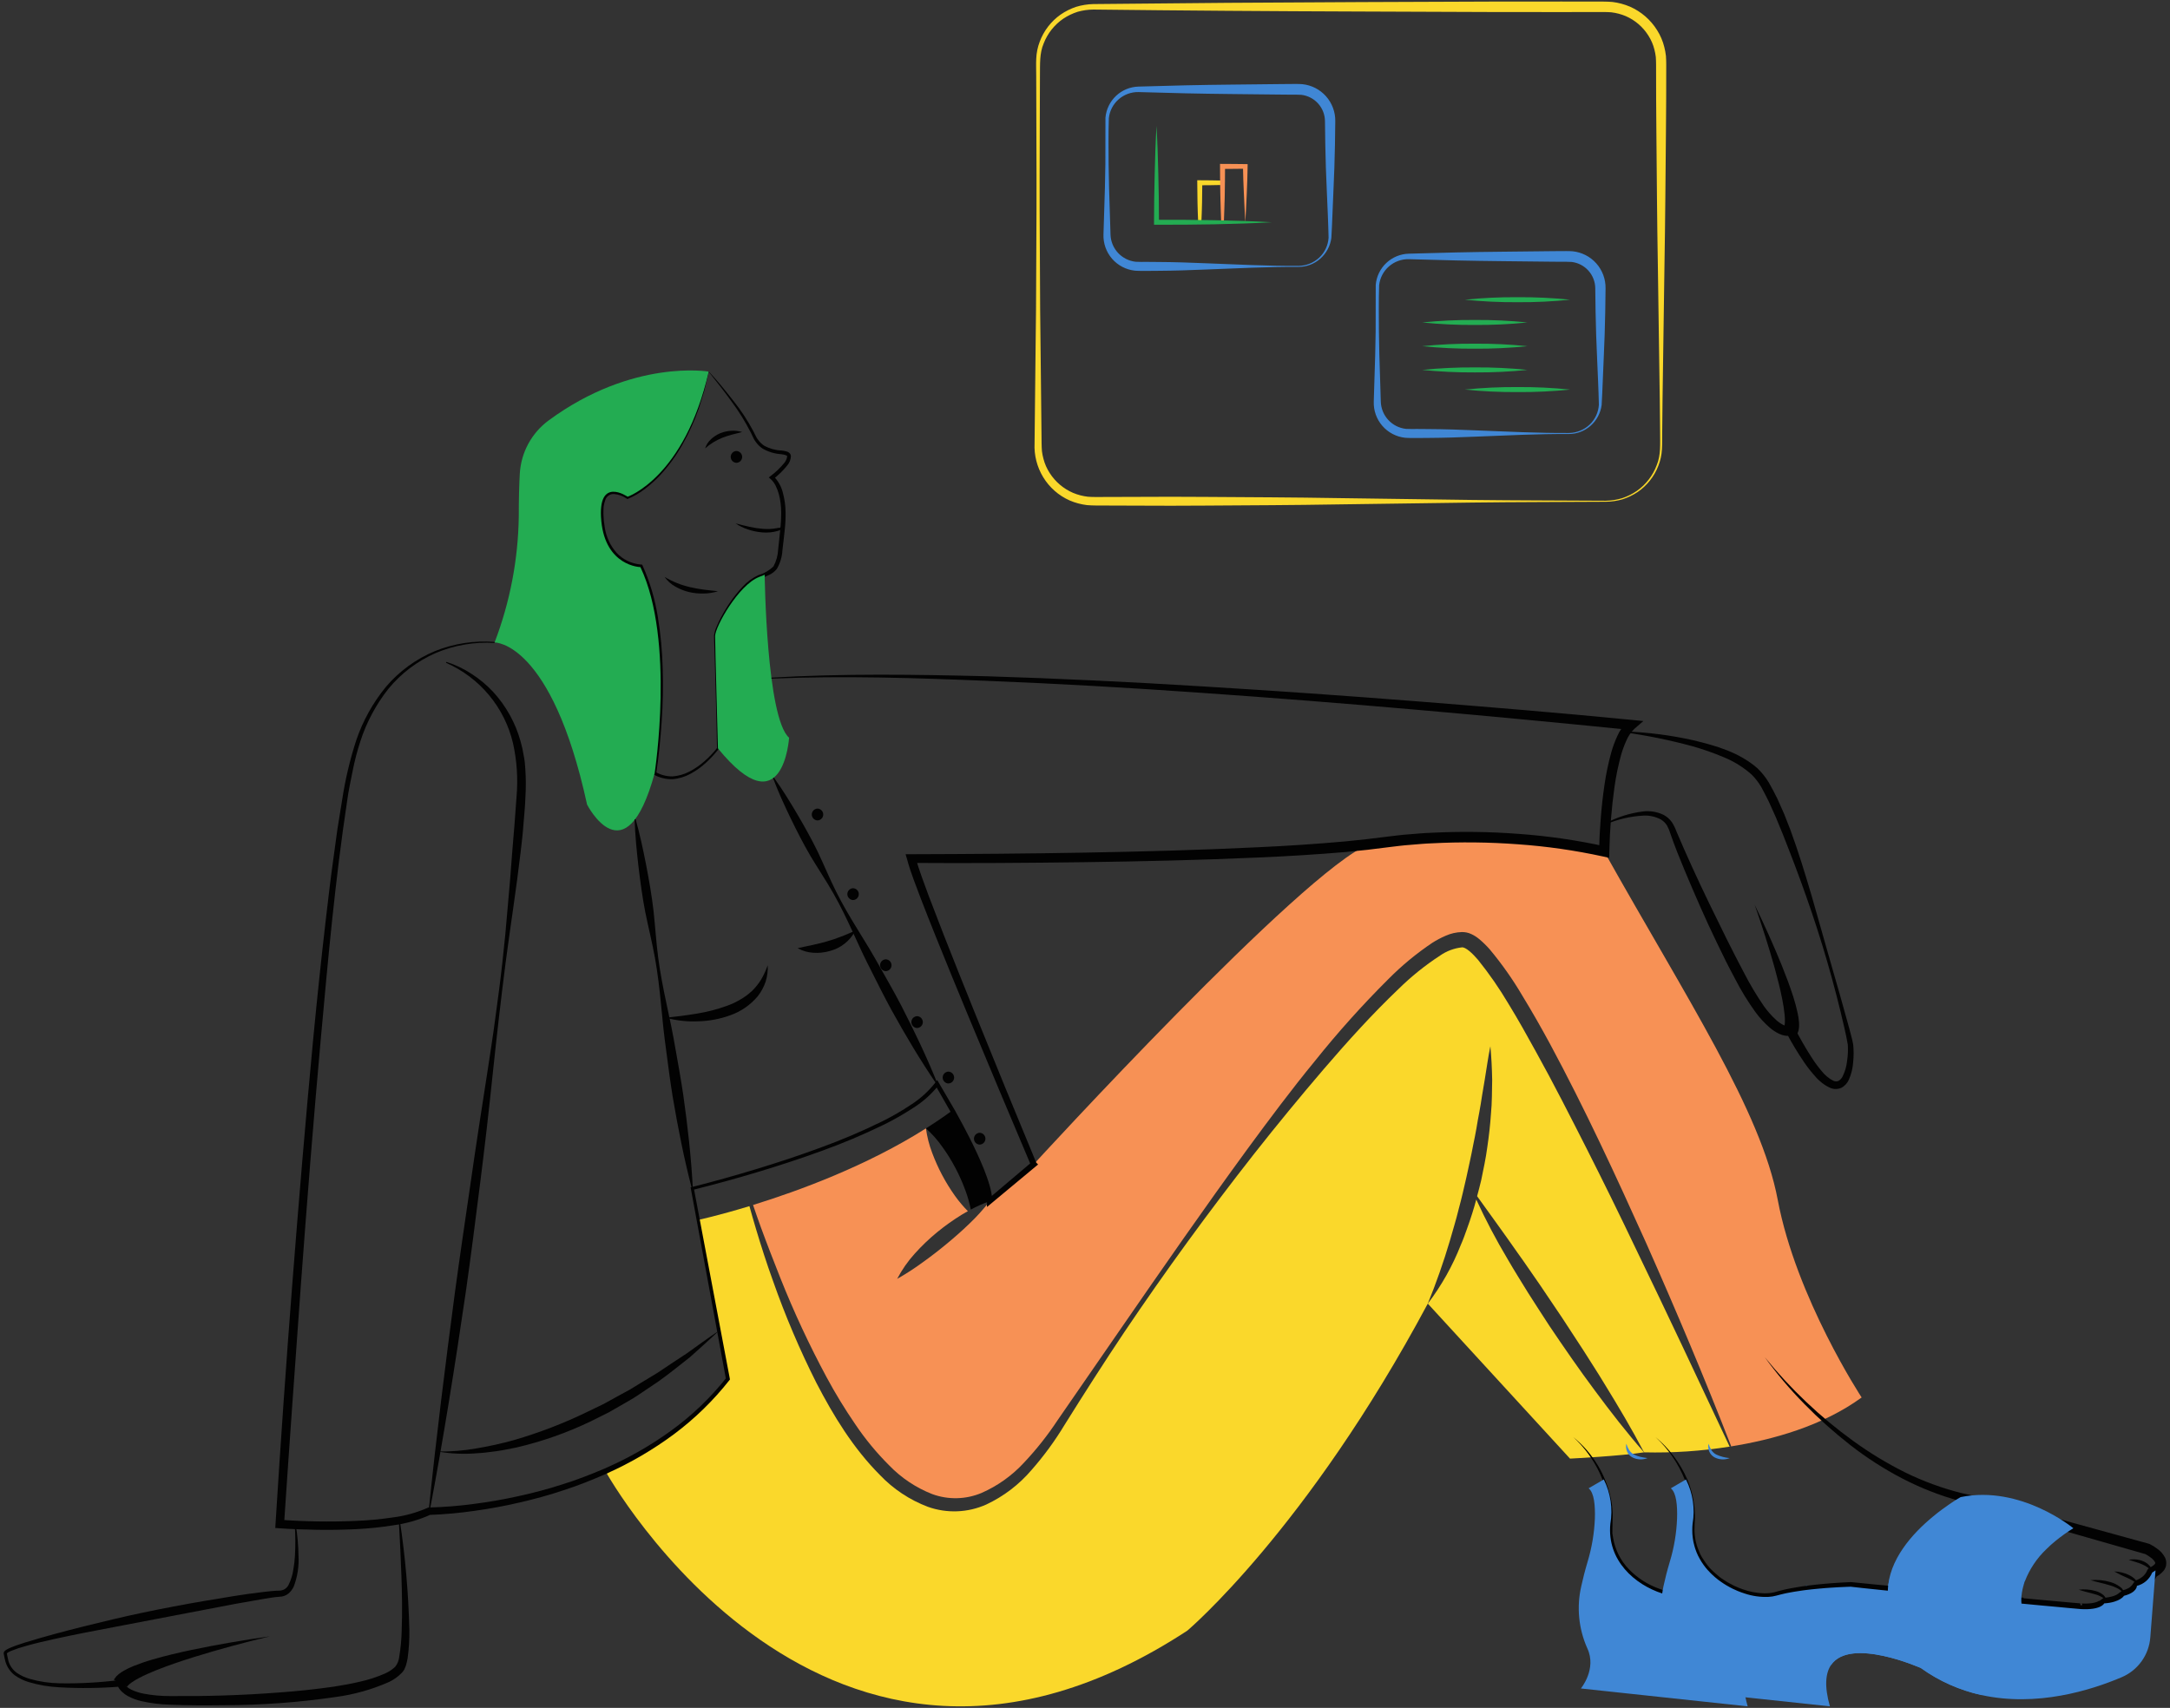 <svg width="249" height="196" viewBox="0 0 249 196" fill="none" xmlns="http://www.w3.org/2000/svg">
<rect x="0" y="0" width="249" height="196" fill="#333333" stroke="none"/>
<g clip-path="url(#clip0_482_81)">
<path d="M182.995 159.57C184.793 162.001 186.643 164.386 188.648 166.673H188.643C186.032 167.093 180.154 167.393 180.154 167.393L163.835 149.605C165.405 147.543 166.682 145.272 167.627 142.859C167.892 142.266 168.105 141.655 168.324 141.045C168.554 140.44 168.744 139.823 168.946 139.207C169.113 138.694 169.257 138.176 169.396 137.657C170.469 139.995 171.668 142.274 172.986 144.484C173.741 145.791 174.547 147.07 175.337 148.355C176.144 149.633 176.973 150.895 177.792 152.162C179.48 154.668 181.192 157.151 182.995 159.57Z" fill="#FAD82B"/>
<path d="M198.473 166.016C195.225 166.534 191.937 166.754 188.648 166.673C187.236 163.982 185.692 161.385 184.113 158.821C183.335 157.525 182.505 156.269 181.704 154.99L179.232 151.206L176.708 147.462C175.838 146.229 175.008 144.973 174.121 143.752C172.605 141.574 171.044 139.443 169.493 137.277C169.649 136.672 169.822 136.067 169.96 135.457C170.22 134.19 170.496 132.928 170.663 131.643C170.853 130.365 170.998 129.086 171.084 127.795C171.211 126.511 171.193 125.215 171.222 123.93C171.199 122.64 171.136 121.355 171.015 120.071C170.75 121.338 170.588 122.605 170.375 123.867L170.058 125.75C169.954 126.378 169.874 127.006 169.747 127.628C169.626 128.256 169.511 128.878 169.413 129.506C169.315 130.128 169.171 130.745 169.05 131.367C168.819 132.611 168.537 133.844 168.272 135.077C167.989 136.304 167.713 137.542 167.379 138.758C167.085 139.985 166.704 141.188 166.364 142.404C165.642 144.845 164.797 147.248 163.835 149.604C149.958 175.549 136.243 187.134 136.243 187.134C94.62 214.386 69.472 168.833 69.472 168.833V168.827C74.532 166.58 79.62 163.234 83.522 158.251L80.116 140.002C80.116 140.002 82.45 139.495 85.994 138.418C86.23 139.276 86.478 140.129 86.731 140.981C87.336 143.003 87.982 145.019 88.702 147.007C90.108 151.01 91.771 154.918 93.681 158.706C95.635 162.473 97.882 166.172 100.959 169.265C102.497 170.883 104.38 172.133 106.468 172.923C108.65 173.701 111.049 173.608 113.164 172.664C115.168 171.726 116.947 170.369 118.379 168.683C119.793 167.073 121.06 165.34 122.165 163.505C124.396 159.933 126.666 156.379 129.011 152.876C133.719 145.889 138.679 139.076 143.89 132.438C146.495 129.132 149.165 125.881 151.9 122.686C154.638 119.5 157.455 116.378 160.469 113.504C161.932 112.066 163.534 110.777 165.252 109.656C165.989 109.146 166.84 108.826 167.73 108.723C168.168 108.653 168.975 109.425 169.597 110.151C170.887 111.755 172.06 113.449 173.107 115.22C174.196 117 175.221 118.832 176.23 120.67C178.27 124.339 180.166 128.089 182.073 131.839C183.975 135.595 185.832 139.376 187.646 143.181C191.316 150.762 194.895 158.389 198.473 166.016Z" fill="#FAD82B"/>
<path d="M106.249 129.495C107.287 128.844 108.301 128.158 109.28 127.433C111.061 130.641 113.556 135.549 113.556 137.859C112.81 138.115 112.087 138.435 111.395 138.815C111.25 138.062 111.042 137.322 110.773 136.603C110.45 135.724 110.069 134.868 109.632 134.04C109.197 133.211 108.704 132.414 108.157 131.655C107.607 130.863 106.967 130.138 106.249 129.495Z" fill="#020202"/>
<path d="M81.313 42.617C82.328 43.705 83.208 44.792 84.102 45.932C85.008 47.057 85.803 48.267 86.476 49.545C86.556 49.711 86.635 49.877 86.714 50.024C86.785 50.178 86.873 50.325 86.977 50.459C87.17 50.734 87.414 50.969 87.696 51.153C88.302 51.485 88.976 51.672 89.666 51.7C89.856 51.717 90.044 51.751 90.228 51.8C90.341 51.829 90.447 51.879 90.542 51.947C90.596 51.994 90.645 52.048 90.688 52.106C90.716 52.175 90.74 52.246 90.757 52.318C90.745 52.736 90.586 53.137 90.307 53.449C89.843 54.022 89.312 54.539 88.725 54.987L88.72 54.612C89.28 55.151 89.67 55.842 89.844 56.6C90.036 57.315 90.136 58.052 90.142 58.792C90.155 59.522 90.116 60.252 90.027 60.977C89.947 61.691 89.877 62.406 89.783 63.125C89.745 63.888 89.524 64.63 89.139 65.289C88.889 65.598 88.569 65.844 88.205 66.005C87.867 66.174 87.524 66.293 87.188 66.425C86.556 66.706 85.986 67.108 85.511 67.609C85.012 68.113 84.552 68.654 84.137 69.228C83.716 69.803 83.331 70.404 82.986 71.027C82.812 71.338 82.65 71.655 82.507 71.978C82.354 72.286 82.247 72.615 82.189 72.954C82.19 74.38 82.24 75.825 82.263 77.26C82.313 80.135 82.405 83.009 82.487 85.883L82.488 85.921L82.466 85.949C82.027 86.518 81.538 87.047 81.006 87.531C80.478 88.024 79.888 88.448 79.252 88.791C78.609 89.148 77.897 89.364 77.164 89.423C76.417 89.441 75.679 89.259 75.026 88.897L74.922 88.841L74.939 88.714C75.205 86.743 75.362 84.749 75.461 82.76C75.546 80.77 75.585 78.776 75.501 76.788C75.437 74.802 75.236 72.823 74.897 70.865C74.566 68.919 74 67.021 73.213 65.211L73.479 65.382C72.271 65.283 71.144 64.735 70.321 63.845C69.538 62.961 69.022 61.872 68.835 60.705L68.715 59.849C68.692 59.562 68.682 59.274 68.669 58.987C68.667 58.698 68.695 58.404 68.713 58.113C68.753 57.811 68.829 57.515 68.939 57.232L69.027 57.014L69.166 56.81C69.257 56.668 69.376 56.546 69.515 56.451C69.654 56.351 69.81 56.276 69.974 56.229C70.135 56.193 70.299 56.178 70.464 56.185C71.072 56.238 71.655 56.454 72.152 56.809L71.94 56.778C72.6 56.508 73.223 56.151 73.791 55.719C74.375 55.288 74.925 54.812 75.435 54.295C76.448 53.242 77.332 52.072 78.066 50.808C78.805 49.541 79.443 48.217 79.972 46.849C80.229 46.16 80.459 45.462 80.701 44.766L81.313 42.617ZM81.327 42.673L80.829 44.805C80.611 45.509 80.403 46.22 80.169 46.921C79.681 48.322 79.069 49.675 78.338 50.966C77.613 52.268 76.734 53.478 75.72 54.57C75.204 55.113 74.646 55.614 74.052 56.07C73.453 56.542 72.794 56.933 72.092 57.23L71.992 57.271L71.879 57.2C71.455 56.91 70.963 56.735 70.45 56.693C70.222 56.681 69.996 56.748 69.812 56.883C69.627 57.018 69.495 57.213 69.438 57.435C69.352 57.675 69.293 57.924 69.263 58.177C69.254 58.444 69.232 58.709 69.239 58.979L69.29 59.792L69.406 60.597C69.575 61.654 70.043 62.641 70.753 63.442C71.47 64.21 72.445 64.687 73.491 64.781L73.684 64.796L73.757 64.953C74.58 66.807 75.159 68.76 75.48 70.763C75.807 72.75 75.996 74.756 76.044 76.769C76.106 78.775 76.067 80.784 75.926 82.787C75.792 84.788 75.6 86.782 75.296 88.769L75.209 88.587C75.799 88.926 76.469 89.103 77.15 89.1C77.84 89.055 78.511 88.864 79.121 88.54C79.744 88.218 80.323 87.818 80.844 87.349C81.375 86.887 81.862 86.377 82.296 85.823L82.276 85.889C82.211 83.013 82.158 80.137 82.062 77.262L81.932 72.943C81.982 72.571 82.088 72.208 82.247 71.867C82.387 71.53 82.546 71.202 82.715 70.881C83.052 70.238 83.43 69.617 83.845 69.021C84.26 68.421 84.721 67.853 85.223 67.323C85.729 66.767 86.341 66.318 87.023 66.002C87.673 65.814 88.267 65.47 88.753 64.999C89.078 64.403 89.262 63.74 89.288 63.062C89.375 62.355 89.441 61.638 89.515 60.922C89.599 60.219 89.639 59.511 89.637 58.803C89.638 58.103 89.55 57.407 89.376 56.73C89.288 56.398 89.167 56.076 89.016 55.768C88.876 55.476 88.684 55.213 88.448 54.992L88.217 54.793L88.443 54.616C89 54.197 89.507 53.714 89.952 53.177C90.156 52.953 90.286 52.671 90.322 52.371C90.359 52.255 89.942 52.16 89.609 52.122C88.862 52.071 88.136 51.848 87.489 51.47C87.173 51.255 86.9 50.982 86.687 50.665C86.575 50.513 86.481 50.349 86.406 50.176C86.319 50.005 86.248 49.846 86.175 49.686C85.532 48.416 84.781 47.202 83.929 46.06C83.107 44.902 82.186 43.757 81.327 42.673Z" fill="#020202"/>
<path d="M198.641 165.964L198.554 166.004C203.395 165.238 209.129 163.649 213.618 160.376C213.618 160.376 206.109 148.953 203.988 137.692C202.07 127.49 193.558 114.627 184.073 97.714C175.202 95.836 166.067 95.557 157.098 96.891C149.549 99.817 118.616 133.613 118.616 133.613L113.556 137.859C112.837 138.788 112.047 139.661 111.194 140.468C110.364 141.269 109.5 142.029 108.618 142.755C107.736 143.487 106.831 144.184 105.892 144.858C104.949 145.55 103.965 146.187 102.947 146.765C103.498 145.71 104.181 144.73 104.982 143.85C105.765 142.979 106.612 142.169 107.517 141.425C108.419 140.686 109.371 140.008 110.364 139.397C110.594 139.259 110.831 139.12 111.061 138.994C110.52 138.449 110.025 137.862 109.58 137.237C108.493 135.709 107.611 134.046 106.958 132.288C106.615 131.388 106.377 130.45 106.249 129.495C99.467 133.792 91.699 136.649 86.409 138.285C86.691 139.12 86.991 139.961 87.29 140.797C88.011 142.772 88.777 144.731 89.549 146.684C91.1 150.581 92.874 154.385 94.862 158.078C95.85 159.913 96.935 161.693 98.113 163.412C99.259 165.123 100.572 166.717 102.031 168.17C103.421 169.611 105.106 170.734 106.97 171.465C108.801 172.136 110.818 172.09 112.617 171.338C114.467 170.528 116.129 169.344 117.498 167.859C118.924 166.347 120.215 164.715 121.359 162.98L128.551 152.565C133.345 145.624 138.151 138.688 143.136 131.868C145.637 128.464 148.161 125.077 150.846 121.805C153.497 118.487 156.335 115.323 159.346 112.328C160.874 110.789 162.552 109.406 164.353 108.198C164.838 107.89 165.347 107.62 165.875 107.392C166.463 107.128 167.097 106.983 167.742 106.965C167.929 106.963 168.117 106.981 168.301 107.017C168.501 107.06 168.694 107.128 168.877 107.219C169.177 107.362 169.457 107.542 169.713 107.755C170.159 108.126 170.576 108.532 170.957 108.97C172.34 110.628 173.585 112.397 174.68 114.258C175.792 116.079 176.841 117.922 177.849 119.782C181.866 127.242 185.41 134.915 188.873 142.611C192.296 150.324 195.581 158.101 198.641 165.964Z" fill="#F79155"/>
<path d="M76.26 66.209C77.173 66.755 78.166 67.152 79.204 67.386C79.715 67.509 80.235 67.594 80.763 67.667C81.027 67.707 81.294 67.724 81.563 67.763C81.832 67.791 82.104 67.808 82.381 67.856C81.849 68.018 81.296 68.106 80.739 68.116C80.178 68.129 79.618 68.072 79.071 67.946C78.522 67.814 77.994 67.604 77.504 67.323C77.01 67.052 76.584 66.671 76.26 66.209ZM80.912 51.456C81.038 51.047 81.274 50.681 81.594 50.396C81.909 50.103 82.274 49.869 82.672 49.706C83.069 49.551 83.487 49.459 83.913 49.435C84.333 49.409 84.754 49.458 85.156 49.58C84.749 49.698 84.361 49.775 83.983 49.879C83.611 49.978 83.246 50.099 82.888 50.239C82.164 50.529 81.496 50.94 80.912 51.456ZM84.503 53.115C84.679 53.109 84.846 53.035 84.969 52.908C85.092 52.782 85.16 52.612 85.16 52.436C85.16 52.259 85.092 52.09 84.969 51.963C84.846 51.836 84.679 51.762 84.503 51.756C84.327 51.762 84.16 51.836 84.037 51.963C83.915 52.09 83.846 52.259 83.846 52.436C83.846 52.612 83.915 52.782 84.037 52.908C84.16 53.035 84.327 53.109 84.503 53.115Z" fill="#020202"/>
<path d="M75.117 88.742C71.771 100.98 67.364 92.332 67.364 92.332C63.283 73.567 56.753 73.73 56.753 73.73C58.517 69.112 59.456 64.221 59.528 59.279C59.528 57.187 59.576 55.586 59.645 54.363C59.713 53.161 60.046 51.989 60.62 50.931C61.194 49.873 61.995 48.954 62.965 48.241C72.615 41.148 81.32 42.645 81.32 42.645C78.545 54.802 72.016 57.005 72.016 57.005C72.016 57.005 68.506 54.557 68.996 59.778C69.486 65 73.485 65.082 73.485 65.082C77.484 73.485 75.117 88.742 75.117 88.742ZM87.744 65.957C87.744 65.957 87.936 82.378 90.545 84.662C90.545 84.662 89.89 95.106 82.381 85.886C82.381 85.886 82.055 74.056 82.055 72.996C82.055 71.935 84.748 67.121 87.115 66.209" fill="#23AC52"/>
<path d="M56.743 73.785C54.434 73.645 52.123 74.042 49.992 74.944C47.881 75.868 46.019 77.279 44.558 79.062C43.135 80.867 42.046 82.911 41.342 85.098C40.986 86.192 40.696 87.305 40.474 88.433C40.259 89.567 39.994 90.687 39.846 91.838C38.451 100.988 37.628 110.231 36.789 119.461C35.957 128.693 35.227 137.937 34.545 147.183C33.882 156.431 33.207 165.679 32.593 174.929L32.143 174.411C35.006 174.62 37.879 174.664 40.747 174.543C42.175 174.493 43.599 174.362 45.012 174.152C46.404 173.982 47.765 173.61 49.051 173.048L49.14 173.004L49.239 173.002C50.961 172.958 52.678 172.821 54.384 172.591C56.098 172.371 57.799 172.075 59.489 171.7C61.177 171.332 62.851 170.892 64.495 170.361C66.148 169.855 67.755 169.215 69.348 168.548L69.163 168.833L69.163 168.827L69.164 168.623L69.348 168.543C72.049 167.374 74.614 165.915 76.998 164.19C79.383 162.465 81.52 160.42 83.349 158.114L83.305 158.292L79.274 136.422L79.244 136.262L79.403 136.222C81.894 135.597 84.373 134.9 86.832 134.151C89.292 133.402 91.734 132.595 94.145 131.706C96.559 130.83 98.922 129.824 101.227 128.692C102.372 128.125 103.479 127.483 104.541 126.772C105.603 126.093 106.544 125.239 107.322 124.247L107.541 123.945L107.725 124.259L109.603 127.479C110.207 128.564 110.795 129.658 111.352 130.77C111.907 131.883 112.436 133.012 112.902 134.173C113.13 134.756 113.351 135.343 113.525 135.952C113.723 136.57 113.838 137.211 113.868 137.859L113.36 137.622L118.401 133.355L118.379 133.852L118.373 133.847L118.327 133.801L118.3 133.737C115.843 127.941 113.406 122.133 110.988 116.313C109.782 113.404 108.59 110.487 107.412 107.564C106.824 106.103 106.244 104.636 105.674 103.165L104.84 100.945L104.445 99.819C104.311 99.448 104.207 99.026 104.09 98.63L103.912 98.034L104.582 98.032C111.218 98.014 117.859 97.966 124.495 97.847C131.132 97.73 137.768 97.551 144.392 97.23C147.704 97.079 151.008 96.859 154.304 96.567L156.765 96.311L159.234 96.008C160.066 95.91 160.896 95.799 161.732 95.744C162.567 95.679 163.401 95.596 164.237 95.57C167.581 95.4 170.931 95.443 174.269 95.698C177.616 95.938 180.941 96.42 184.218 97.141L183.484 97.706C183.512 96.425 183.581 95.166 183.681 93.898C183.782 92.632 183.917 91.368 184.104 90.106C184.285 88.834 184.547 87.574 184.891 86.336C185.072 85.701 185.301 85.081 185.575 84.48C185.86 83.824 186.279 83.234 186.804 82.748L187.117 83.769C170.733 82.123 154.321 80.65 137.89 79.513C129.675 78.933 121.452 78.458 113.224 78.134C104.999 77.798 96.759 77.533 88.529 77.881L88.522 77.766C96.754 77.282 105.005 77.403 113.242 77.609C121.48 77.86 129.713 78.261 137.938 78.768C146.164 79.267 154.385 79.839 162.601 80.486C170.816 81.138 179.028 81.808 187.234 82.616L188.568 82.748L187.546 83.638C187.153 84.017 186.84 84.472 186.626 84.975C186.379 85.52 186.172 86.084 186.009 86.66C185.683 87.849 185.433 89.057 185.262 90.278C184.915 92.745 184.716 95.231 184.666 97.722L184.649 98.449L183.932 98.288C180.718 97.588 177.459 97.121 174.178 96.891C170.892 96.645 167.593 96.608 164.301 96.78C163.478 96.807 162.659 96.89 161.838 96.955C161.017 97.01 160.201 97.121 159.384 97.218L156.91 97.525L154.416 97.779C151.092 98.058 147.769 98.267 144.447 98.406C137.802 98.702 131.157 98.854 124.513 98.945C117.868 99.03 111.225 99.08 104.578 99.032L105.071 98.435C105.179 98.793 105.256 99.14 105.385 99.51L105.763 100.615L106.571 102.824C107.128 104.294 107.693 105.761 108.267 107.226C109.417 110.154 110.583 113.078 111.764 115.996C114.122 121.835 116.509 127.663 118.925 133.479L118.851 133.369L118.857 133.375L119.117 133.638L118.835 133.872L113.757 138.096L113.249 138.518L113.249 137.859C113.225 137.268 113.123 136.682 112.947 136.118C112.786 135.534 112.576 134.958 112.358 134.387C111.912 133.244 111.399 132.123 110.858 131.015C110.317 129.907 109.742 128.813 109.15 127.728L107.313 124.511L107.717 124.524C106.897 125.556 105.908 126.442 104.792 127.143C103.707 127.853 102.58 128.497 101.417 129.071C99.095 130.202 96.714 131.207 94.283 132.08C91.86 132.964 89.409 133.765 86.941 134.508C84.472 135.25 81.986 135.933 79.485 136.558L79.614 136.359L83.743 158.21L83.761 158.309L83.699 158.388C81.853 160.735 79.704 162.827 77.309 164.61C74.911 166.386 72.327 167.896 69.601 169.112L69.786 168.827L69.786 168.833L69.787 169.037L69.601 169.118C67.995 169.812 66.374 170.479 64.706 171.01C63.047 171.567 61.357 172.032 59.652 172.423C57.948 172.822 56.228 173.142 54.491 173.382C52.752 173.635 51.001 173.794 49.245 173.857L49.434 173.812C48.075 174.429 46.633 174.844 45.154 175.043C43.71 175.275 42.254 175.424 40.793 175.491C39.337 175.562 37.883 175.586 36.428 175.563C34.973 175.541 33.526 175.49 32.065 175.387L31.585 175.353L31.616 174.868C32.193 165.609 32.84 156.356 33.559 147.109C34.281 137.861 35.051 128.617 35.924 119.381C36.364 114.763 36.85 110.149 37.383 105.539C37.661 103.236 37.914 100.93 38.242 98.631L38.713 95.182L39.269 91.741C39.621 89.434 40.161 87.159 40.881 84.94C41.641 82.717 42.791 80.647 44.279 78.829C45.802 77.035 47.728 75.629 49.9 74.724C52.074 73.847 54.422 73.487 56.758 73.671L56.743 73.785Z" fill="#020202"/>
<path d="M51.221 75.959C52.245 76.281 53.22 76.746 54.116 77.339C55.025 77.924 55.858 78.619 56.595 79.41C58.073 81.022 59.148 82.961 59.731 85.068C59.885 85.591 60.003 86.124 60.084 86.663C60.127 86.931 60.198 87.198 60.217 87.468L60.281 88.281C60.351 89.357 60.354 90.437 60.288 91.513C60.256 92.587 60.137 93.638 60.058 94.7C59.984 95.762 59.851 96.815 59.731 97.869C59.238 102.085 58.569 106.274 58.018 110.476C57.479 114.68 57 118.89 56.552 123.106C56.116 127.323 55.632 131.534 55.1 135.739C54.567 139.943 54.039 144.149 53.438 148.344C52.209 156.73 50.885 165.103 49.301 173.437L49.188 173.421C50.047 164.982 51.107 156.574 52.22 148.174C52.79 143.976 53.414 139.785 54.025 135.593C54.624 131.399 55.271 127.211 55.926 123.024C56.24 120.929 56.579 118.837 56.848 116.735C57.136 114.637 57.419 112.537 57.647 110.431L57.979 107.271L58.257 104.105L58.533 100.94L58.776 97.775C58.966 95.668 59.118 93.559 59.269 91.463C59.452 89.399 59.317 87.319 58.867 85.296C58.39 83.268 57.448 81.379 56.115 79.777C54.782 78.176 53.094 76.906 51.186 76.069L51.221 75.959ZM72.933 94.008C73.424 95.74 73.794 97.49 74.138 99.245C74.475 101.001 74.785 102.761 74.992 104.536C75.184 106.314 75.292 108.106 75.523 109.878C75.754 111.65 76.099 113.404 76.471 115.154C76.856 116.903 77.217 118.655 77.516 120.416C77.829 122.175 78.15 123.934 78.409 125.701C78.908 129.24 79.312 132.793 79.5 136.38L79.386 136.397C78.479 132.922 77.789 129.413 77.194 125.89C76.905 124.126 76.679 122.354 76.445 120.582C76.197 118.812 76.011 117.033 75.848 115.251C75.673 113.47 75.471 111.693 75.154 109.935C74.839 108.176 74.399 106.436 74.044 104.683C73.704 102.928 73.466 101.157 73.256 99.381C73.053 97.605 72.876 95.825 72.819 94.025L72.933 94.008ZM88.804 89.241C89.78 90.6 90.648 92.018 91.493 93.447C92.331 94.88 93.145 96.326 93.868 97.821C94.577 99.323 95.211 100.866 95.955 102.349C96.699 103.832 97.544 105.262 98.415 106.678C99.295 108.088 100.155 109.51 100.96 110.961C101.777 112.405 102.602 113.845 103.37 115.316C104.891 118.265 106.327 121.26 107.57 124.357L107.468 124.412C105.584 121.657 103.892 118.798 102.286 115.895C101.49 114.439 100.751 112.953 100.004 111.471C99.245 109.996 98.541 108.491 97.858 106.975C97.165 105.464 96.446 103.967 95.626 102.525C94.806 101.082 93.876 99.698 93.022 98.273C92.181 96.841 91.431 95.361 90.705 93.868C89.987 92.371 89.291 90.862 88.703 89.295L88.804 89.241Z" fill="#020202"/>
<path d="M76.407 116.797C77.633 116.664 78.824 116.518 79.995 116.318C81.148 116.132 82.282 115.839 83.381 115.442C83.918 115.254 84.436 115.013 84.925 114.723C85.414 114.446 85.869 114.113 86.281 113.73C86.69 113.333 87.048 112.887 87.346 112.4C87.646 111.882 87.897 111.336 88.094 110.77C88.125 111.399 88.047 112.029 87.862 112.631C87.658 113.247 87.348 113.823 86.947 114.334C86.108 115.333 85.016 116.088 83.784 116.52C82.596 116.946 81.347 117.178 80.085 117.209C78.845 117.263 77.604 117.124 76.407 116.797ZM91.522 108.812C92.757 108.542 93.839 108.348 94.903 108.03C95.438 107.88 95.964 107.703 96.48 107.497C97.02 107.311 97.526 107.048 98.136 106.826C97.84 107.394 97.427 107.893 96.925 108.291C96.423 108.689 95.843 108.977 95.222 109.136C94.609 109.315 93.97 109.384 93.334 109.341C92.697 109.308 92.077 109.127 91.522 108.812ZM50.236 166.577C51.727 166.601 53.217 166.48 54.685 166.217C56.147 165.975 57.595 165.653 59.021 165.252C61.864 164.425 64.633 163.361 67.299 162.072L69.299 161.104L71.247 160.029L72.227 159.501L73.177 158.919C73.808 158.528 74.445 158.145 75.085 157.764C75.729 157.39 76.323 156.939 76.951 156.538L78.821 155.307C80.033 154.437 81.241 153.557 82.49 152.716C81.407 153.752 80.288 154.755 79.164 155.757C77.979 156.68 76.814 157.638 75.586 158.512C74.965 158.938 74.341 159.361 73.711 159.776L72.767 160.402L71.791 160.974L69.824 162.1L67.793 163.112C65.062 164.427 62.193 165.436 59.24 166.121C58.493 166.256 57.758 166.436 57.006 166.534C56.253 166.625 55.506 166.743 54.748 166.776C53.242 166.904 51.725 166.837 50.236 166.577ZM93.807 94.154C93.984 94.148 94.151 94.073 94.273 93.947C94.396 93.82 94.464 93.65 94.464 93.474C94.464 93.297 94.396 93.128 94.273 93.001C94.151 92.874 93.984 92.8 93.807 92.794C93.631 92.8 93.464 92.874 93.341 93.001C93.219 93.128 93.15 93.297 93.15 93.474C93.15 93.65 93.219 93.82 93.341 93.947C93.464 94.073 93.631 94.148 93.807 94.154ZM97.888 103.291C98.065 103.285 98.232 103.211 98.354 103.084C98.477 102.957 98.545 102.788 98.545 102.612C98.545 102.435 98.477 102.266 98.354 102.139C98.232 102.012 98.065 101.938 97.888 101.932C97.712 101.938 97.545 102.012 97.422 102.139C97.3 102.266 97.231 102.435 97.231 102.612C97.231 102.788 97.3 102.957 97.422 103.084C97.545 103.211 97.712 103.285 97.888 103.291ZM101.643 111.45C101.819 111.444 101.986 111.37 102.109 111.243C102.231 111.116 102.3 110.947 102.3 110.77C102.3 110.594 102.231 110.424 102.109 110.298C101.986 110.171 101.819 110.096 101.643 110.09C101.466 110.096 101.299 110.171 101.177 110.298C101.054 110.424 100.986 110.594 100.986 110.77C100.986 110.947 101.054 111.116 101.177 111.243C101.299 111.37 101.466 111.444 101.643 111.45ZM105.234 117.977C105.41 117.971 105.577 117.897 105.7 117.77C105.822 117.643 105.891 117.474 105.891 117.297C105.891 117.121 105.822 116.951 105.7 116.825C105.577 116.698 105.41 116.623 105.234 116.617C105.057 116.623 104.89 116.698 104.768 116.825C104.645 116.951 104.577 117.121 104.577 117.297C104.577 117.474 104.645 117.643 104.768 117.77C104.89 117.897 105.057 117.971 105.234 117.977ZM108.825 124.341C109.001 124.335 109.168 124.26 109.291 124.134C109.413 124.007 109.482 123.837 109.482 123.661C109.482 123.485 109.413 123.315 109.291 123.188C109.168 123.061 109.001 122.987 108.825 122.981C108.649 122.987 108.482 123.061 108.359 123.188C108.236 123.315 108.168 123.485 108.168 123.661C108.168 123.837 108.236 124.007 108.359 124.134C108.482 124.26 108.649 124.335 108.825 124.341ZM112.416 131.357C112.592 131.351 112.759 131.277 112.882 131.15C113.005 131.023 113.073 130.854 113.073 130.677C113.073 130.501 113.005 130.332 112.882 130.205C112.759 130.078 112.592 130.004 112.416 129.998C112.24 130.004 112.073 130.078 111.95 130.205C111.828 130.332 111.759 130.501 111.759 130.677C111.759 130.854 111.828 131.023 111.95 131.15C112.073 131.277 112.24 131.351 112.416 131.357Z" fill="#020202"/>
<path d="M198.539 166.005L198.485 166.032C198.485 166.027 198.479 166.021 198.474 166.016C198.496 166.015 198.518 166.011 198.539 166.005Z" fill="white"/>
<path d="M199.406 182.589C199.56 182.653 199.714 182.712 199.869 182.766C199.479 182.793 199.089 182.825 198.699 182.861C197.296 182.975 195.904 183.2 194.536 183.537C193.781 183.706 193 183.737 192.233 183.627C191.706 183.542 191.187 183.42 190.678 183.26C190.474 183.197 190.274 183.119 190.075 183.038C188.679 182.502 187.425 181.652 186.411 180.554C185.389 179.448 184.743 178.047 184.565 176.552L184.502 175.999L184.525 175.441C184.538 175.07 184.556 174.707 184.579 174.363L184.615 173.837C184.624 173.665 184.606 173.488 184.602 173.311L184.584 172.785C184.57 172.613 184.538 172.436 184.516 172.264C184.406 171.442 184.199 170.635 183.899 169.862C183.693 169.313 183.446 168.781 183.16 168.271C182.47 167.018 181.58 165.887 180.525 164.921C182.794 166.759 184.339 169.339 184.887 172.205C184.915 172.386 184.955 172.563 184.974 172.744L185.019 173.293C185.028 173.474 185.055 173.655 185.051 173.837L185.037 174.385C185.023 174.757 185.019 175.11 185.019 175.455L185.014 175.972L185.096 176.479C185.318 177.84 185.95 179.101 186.91 180.092C187.873 181.084 189.05 181.844 190.351 182.313C190.496 182.372 190.646 182.422 190.796 182.467C191.3 182.618 191.816 182.732 192.337 182.807C192.992 182.886 193.655 182.848 194.296 182.693C195.554 182.351 196.836 182.104 198.132 181.955C198.377 182.1 198.626 182.231 198.876 182.354H198.88C199.057 182.44 199.229 182.517 199.406 182.589ZM233.916 184.216C233.763 184.29 233.603 184.352 233.44 184.402C233.083 184.518 232.713 184.594 232.339 184.629L232.298 184.67C232.209 184.748 232.114 184.818 232.012 184.878C231.834 184.976 231.647 185.056 231.454 185.118C231.114 185.22 230.762 185.283 230.407 185.304C230.074 185.328 229.739 185.331 229.405 185.313C229.074 185.3 228.788 185.259 228.48 185.232L224.821 184.869L217.502 184.139L204.947 182.843C204.961 182.839 204.974 182.839 204.988 182.834C205.128 182.807 205.273 182.78 205.419 182.752C205.437 182.748 205.45 182.748 205.464 182.743C205.609 182.716 205.759 182.689 205.904 182.666C206.23 182.612 206.561 182.562 206.892 182.517H206.901C206.996 182.503 207.096 182.49 207.191 182.476C207.194 182.3 207.207 182.125 207.228 181.95L210.053 182.208H210.057L217.616 182.897L222.513 183.364L224.92 183.595L228.575 183.94C228.874 183.967 229.196 184.008 229.477 184.022C229.754 184.033 230.031 184.028 230.307 184.008C230.497 183.993 230.687 183.967 230.874 183.931C230.937 183.913 231.005 183.895 231.064 183.877C231.165 183.848 231.262 183.808 231.355 183.759C231.391 183.736 231.423 183.713 231.441 183.7C231.445 183.691 231.454 183.686 231.454 183.682C231.459 183.682 231.459 183.682 231.454 183.691L231.445 183.704C231.433 183.721 231.424 183.739 231.418 183.759L231.908 183.41L231.944 183.383L231.971 183.364C232.03 183.36 232.089 183.355 232.148 183.346C232.176 183.407 232.194 183.471 232.203 183.537C232.213 183.624 232.202 183.714 232.169 183.796C232.137 183.878 232.084 183.951 232.017 184.008L232.003 184.035C232.234 184.058 232.456 184.076 232.679 184.099C232.955 184.126 233.223 184.148 233.486 184.176C233.631 184.189 233.776 184.203 233.916 184.216ZM232.352 181.461C232.307 181.578 232.271 181.696 232.234 181.81C232.189 181.796 232.144 181.782 232.098 181.773C231.917 181.723 231.735 181.678 231.554 181.633C231.187 181.542 230.815 181.456 230.448 181.338C230.833 181.303 231.22 181.305 231.604 181.343C231.856 181.364 232.106 181.404 232.352 181.461Z" fill="black"/>
<path d="M232.017 184.008C232.061 183.917 232.078 183.815 232.064 183.715C232.051 183.615 232.007 183.521 231.939 183.446C231.93 183.433 231.919 183.421 231.908 183.41C231.862 183.36 231.809 183.319 231.749 183.287C231.489 183.137 231.21 183.023 230.919 182.947C230.629 182.857 230.321 182.784 230.012 182.707C229.709 182.621 229.396 182.549 229.087 182.435C229.411 182.395 229.738 182.389 230.062 182.417C230.391 182.437 230.717 182.494 231.033 182.589C231.365 182.676 231.674 182.838 231.935 183.061C231.947 183.07 231.957 183.081 231.967 183.092C231.953 183.189 231.945 183.286 231.944 183.383L231.971 183.364C232.03 183.36 232.089 183.355 232.148 183.346C232.176 183.407 232.194 183.471 232.203 183.537C232.213 183.625 232.202 183.714 232.169 183.796C232.137 183.878 232.084 183.951 232.017 184.008Z" fill="black"/>
<path d="M237.571 184.552V184.556L237.308 187.91C237.233 188.898 236.887 189.846 236.31 190.65C235.733 191.455 234.946 192.086 234.034 192.475C231.893 193.393 229.66 194.081 227.374 194.528C224.868 193.979 222.501 192.924 220.418 191.428C220.418 191.428 212.338 187.82 210.111 191.07C207.309 190 198.808 187.307 200.286 194.786C200.354 195.113 200.435 195.457 200.54 195.824L181.401 193.771C181.401 193.771 183.251 191.55 182.14 189.166C181.141 186.934 180.896 184.438 181.441 182.054C181.623 181.22 181.858 180.282 182.171 179.23C182.656 177.621 182.937 175.956 183.006 174.276C183.055 172.799 182.929 171.298 182.285 170.8L183.899 169.862L184.03 169.784C184.816 171.358 185.08 173.141 184.783 174.875C184.366 179.099 187.631 181.873 190.732 182.866C191.908 183.293 193.182 183.379 194.405 183.115C195.871 182.737 197.367 182.482 198.876 182.353H198.88C199.057 182.439 199.229 182.517 199.406 182.589C199.56 182.652 199.714 182.711 199.869 182.766H199.878C199.991 182.807 200.109 182.847 200.222 182.884C201.099 183.174 202.021 183.301 202.943 183.26C203.245 183.244 203.545 183.196 203.836 183.115C204.008 183.065 204.19 183.02 204.376 182.974C204.512 182.938 204.643 182.906 204.784 182.879C204.838 182.866 204.888 182.856 204.942 182.843H204.947C204.961 182.838 204.974 182.838 204.988 182.834C205.128 182.807 205.273 182.779 205.419 182.752C205.437 182.748 205.45 182.748 205.464 182.743C205.609 182.716 205.759 182.689 205.904 182.666C206.23 182.612 206.561 182.562 206.892 182.516H206.901C206.992 182.53 207.092 182.539 207.187 182.548C207.186 182.524 207.188 182.5 207.191 182.476C207.194 182.3 207.207 182.124 207.228 181.95L210.053 182.208H210.057C210.316 182.19 210.56 182.177 210.783 182.163C210.869 182.158 210.955 182.154 211.036 182.149C211.367 182.131 211.649 182.118 211.866 182.113C211.957 182.109 212.039 182.104 212.107 182.104C212.274 182.095 212.37 182.095 212.37 182.095C212.71 182.136 213.091 182.177 213.508 182.222C213.585 182.231 213.667 182.24 213.748 182.249C214.084 182.285 214.442 182.322 214.823 182.362C214.981 182.381 215.145 182.394 215.312 182.412C215.341 182.418 215.37 182.421 215.399 182.421C215.498 182.43 215.598 182.444 215.698 182.453C215.798 182.462 215.897 182.476 216.002 182.485C216.083 182.494 216.169 182.503 216.256 182.512C216.378 182.521 216.5 182.535 216.623 182.548C216.704 179.004 220.436 177.012 222.762 175.091C222.762 175.091 223.039 172.921 224.966 173.673C226.376 174.217 226.222 173.864 227.065 174.39L227.066 174.391L227.067 174.393L227.068 174.394L227.07 174.394C227.559 174.695 228.03 175.025 228.48 175.382C228.258 175.523 228.04 175.659 227.831 175.804C223.524 178.691 222.667 181.687 222.531 183.137C222.521 183.213 222.515 183.288 222.513 183.364C222.494 183.586 222.499 183.809 222.526 184.03C226.435 184.398 229.305 184.66 229.305 184.66C231.414 184.783 231.912 184.175 232.003 184.035C232.234 184.058 232.457 184.076 232.679 184.098C232.955 184.126 233.223 184.148 233.486 184.175C233.631 184.189 233.776 184.203 233.916 184.216H233.921C234.066 184.23 234.207 184.243 234.347 184.257C234.488 184.266 234.624 184.28 234.755 184.293C234.914 184.307 235.064 184.32 235.213 184.334C235.417 184.352 235.612 184.37 235.798 184.388C235.989 184.407 236.17 184.425 236.342 184.438C236.51 184.456 236.669 184.47 236.819 184.484C237.045 184.502 237.254 184.524 237.444 184.543C237.489 184.547 237.53 184.552 237.571 184.552ZM189.048 167.333C188.77 167.445 188.47 167.495 188.17 167.481C187.87 167.468 187.577 167.39 187.31 167.253C187.031 167.099 186.812 166.856 186.69 166.562C186.576 166.283 186.55 165.975 186.616 165.681C186.693 165.943 186.805 166.193 186.951 166.424C187.088 166.632 187.275 166.803 187.494 166.923C187.724 167.044 187.97 167.134 188.224 167.189C188.486 167.246 188.76 167.298 189.048 167.333Z" fill="#4087D5"/>
<path d="M33.938 174.995C34.132 176.156 34.236 177.331 34.252 178.508C34.325 179.72 34.14 180.934 33.709 182.069C33.567 182.379 33.36 182.654 33.102 182.876C32.814 183.109 32.457 183.239 32.087 183.245C31.556 183.277 30.962 183.377 30.395 183.466L26.952 184.073L13.188 186.705C10.891 187.134 8.597 187.58 6.316 188.077C5.176 188.324 4.039 188.59 2.92 188.91C2.363 189.059 1.815 189.243 1.28 189.459C1.153 189.512 1.031 189.573 0.914 189.643C0.867 189.67 0.825 189.702 0.787 189.739C0.781 189.745 0.776 189.762 0.784 189.719C0.776 189.692 0.777 189.713 0.783 189.735L0.794 189.791C0.856 190.095 0.897 190.367 0.974 190.637C1.133 191.165 1.458 191.629 1.901 191.958C2.365 192.278 2.88 192.519 3.423 192.672C4.532 192.989 5.678 193.159 6.831 193.177C9.156 193.219 11.48 193.091 13.786 192.793L14.203 193.138C14.233 193.2 14.267 193.26 14.306 193.317C14.365 193.399 14.434 193.475 14.511 193.54C14.682 193.688 14.871 193.813 15.074 193.911C15.517 194.118 15.983 194.27 16.463 194.364C17.465 194.554 18.484 194.648 19.504 194.643C21.593 194.657 23.69 194.641 25.783 194.571C27.876 194.505 29.966 194.391 32.051 194.23C34.136 194.083 36.213 193.86 38.269 193.567C39.295 193.411 40.316 193.227 41.315 192.989C42.302 192.771 43.265 192.457 44.189 192.05C44.615 191.862 45.007 191.604 45.345 191.284C45.612 190.947 45.774 190.54 45.814 190.112C45.983 189.1 46.076 188.077 46.094 187.052C46.169 184.972 46.135 182.873 46.058 180.777C45.987 178.681 45.882 176.582 45.76 174.484L45.874 174.472C46.507 178.643 46.873 182.849 46.972 187.066C46.988 188.143 46.922 189.218 46.776 190.285C46.731 190.569 46.666 190.849 46.583 191.124C46.533 191.275 46.474 191.422 46.407 191.566C46.322 191.721 46.216 191.864 46.092 191.99C45.681 192.411 45.201 192.756 44.672 193.012C42.695 193.891 40.602 194.48 38.456 194.76C34.268 195.371 30.042 195.682 25.809 195.691C23.699 195.717 21.591 195.724 19.477 195.633C18.395 195.604 17.317 195.47 16.26 195.235C15.71 195.111 15.179 194.915 14.682 194.65C14.418 194.506 14.175 194.327 13.958 194.119C13.841 194.007 13.739 193.882 13.652 193.746C13.542 193.584 13.471 193.4 13.443 193.207L13.86 193.553C11.513 193.743 9.155 193.772 6.804 193.638C5.617 193.579 4.442 193.38 3.303 193.043C2.722 192.869 2.173 192.6 1.68 192.247C1.186 191.862 0.823 191.335 0.637 190.737C0.55 190.446 0.5 190.139 0.443 189.871L0.432 189.82C0.424 189.79 0.421 189.759 0.422 189.727C0.422 189.648 0.451 189.571 0.504 189.512C0.565 189.442 0.637 189.383 0.717 189.335C0.85 189.254 0.988 189.182 1.131 189.121C1.684 188.884 2.242 188.699 2.803 188.519C3.925 188.169 5.054 187.853 6.184 187.541C8.447 186.925 10.722 186.366 13.002 185.826C17.562 184.75 22.171 183.911 26.799 183.174C27.957 182.991 29.117 182.82 30.287 182.688C30.878 182.624 31.445 182.551 32.082 182.542C32.315 182.536 32.541 182.461 32.732 182.327C32.922 182.194 33.069 182.007 33.155 181.79C33.395 181.29 33.56 180.757 33.645 180.209C33.748 179.643 33.816 179.072 33.847 178.498C33.908 177.336 33.9 176.171 33.824 175.01L33.938 174.995Z" fill="#020202"/>
<path d="M30.963 187.788C28.02 188.499 25.096 189.285 22.217 190.179C20.78 190.631 19.352 191.11 17.97 191.66C17.282 191.937 16.602 192.232 15.969 192.564C15.662 192.72 15.367 192.897 15.086 193.095C14.965 193.18 14.85 193.274 14.743 193.376C14.705 193.421 14.666 193.464 14.625 193.505C14.619 193.533 14.605 193.559 14.586 193.579L13.06 192.766C13.15 192.633 13.248 192.502 13.349 192.379L13.641 192.115C13.822 191.973 14.013 191.844 14.213 191.73C14.572 191.525 14.946 191.346 15.33 191.194C16.056 190.904 16.796 190.65 17.547 190.435C19.026 190.005 20.511 189.66 21.999 189.344C24.976 188.721 27.965 188.216 30.963 187.788ZM201.343 103.83C202.445 106.111 203.49 108.421 204.448 110.779C204.924 111.961 205.378 113.153 205.771 114.384C205.972 115.01 206.142 115.646 206.28 116.289C206.355 116.633 206.405 116.981 206.43 117.332C206.444 117.53 206.443 117.73 206.427 117.929L206.376 118.272C206.334 118.411 206.285 118.548 206.228 118.683L204.709 117.857C204.71 117.844 204.717 117.835 204.733 117.826C204.742 117.785 204.754 117.743 204.767 117.703C204.79 117.588 204.804 117.472 204.809 117.354C204.821 117.073 204.813 116.791 204.784 116.51C204.724 115.905 204.634 115.303 204.514 114.706C204.275 113.489 203.964 112.27 203.63 111.057C202.953 108.63 202.179 106.219 201.343 103.83Z" fill="#020202"/>
<path d="M186.501 83.941C189.137 84.042 191.758 84.383 194.332 84.96C196.884 85.582 199.53 86.31 201.667 88.174C202.17 88.662 202.608 89.212 202.97 89.812C203.292 90.402 203.623 90.989 203.916 91.588L204.724 93.407C204.97 94.019 205.211 94.634 205.446 95.25C206.356 97.725 207.123 100.24 207.866 102.758L210.023 110.328C210.764 112.844 211.459 115.371 212.164 117.902C212.249 118.22 212.339 118.535 212.416 118.857C212.493 119.185 212.584 119.477 212.644 119.854C212.716 120.529 212.716 121.209 212.646 121.884C212.602 122.587 212.432 123.276 212.145 123.919C211.972 124.301 211.683 124.618 211.32 124.827C211.116 124.921 210.895 124.971 210.67 124.975C210.445 124.978 210.222 124.935 210.016 124.847C209.353 124.542 208.767 124.094 208.298 123.535C207.843 123.033 207.423 122.501 207.04 121.942C206.29 120.843 205.603 119.703 204.981 118.527L205.729 118.756C205.637 118.802 205.539 118.835 205.438 118.853C205.365 118.867 205.291 118.875 205.217 118.879C205.083 118.883 204.949 118.875 204.817 118.854C204.583 118.811 204.356 118.738 204.141 118.636C203.755 118.452 203.395 118.217 203.073 117.935C202.473 117.412 201.93 116.826 201.456 116.186C200.555 114.941 199.752 113.627 199.055 112.257C198.332 110.923 197.664 109.567 197.013 108.204C196.356 106.843 195.723 105.472 195.114 104.091C194.507 102.709 193.905 101.325 193.326 99.931C192.743 98.537 192.177 97.139 191.682 95.699C191.585 95.364 191.45 95.04 191.282 94.734C191.108 94.455 190.87 94.221 190.589 94.051C189.968 93.719 189.269 93.563 188.566 93.601C187.079 93.682 185.618 94.023 184.248 94.608L184.198 94.505C185.547 93.777 187.02 93.308 188.542 93.122C189.348 93.025 190.165 93.162 190.895 93.518C191.273 93.719 191.598 94.006 191.844 94.356C192.061 94.696 192.24 95.061 192.376 95.441C193.542 98.19 194.801 100.929 196.106 103.632C197.418 106.335 198.736 109.037 200.14 111.677C200.813 112.989 201.57 114.257 202.406 115.472C202.818 116.051 203.29 116.584 203.815 117.063C204.056 117.283 204.325 117.47 204.616 117.617C204.74 117.68 204.872 117.727 205.008 117.758C205.061 117.766 205.116 117.771 205.17 117.772C205.195 117.774 205.21 117.768 205.229 117.768C205.231 117.77 205.278 117.75 205.208 117.784L205.956 118.012C206.541 119.164 207.185 120.284 207.886 121.369C208.226 121.903 208.603 122.414 209.012 122.898C209.372 123.36 209.825 123.741 210.342 124.017C210.434 124.064 210.535 124.093 210.639 124.099C210.742 124.106 210.846 124.091 210.944 124.055C211.154 123.937 211.323 123.758 211.429 123.541C211.7 122.995 211.873 122.406 211.94 121.8C212.038 121.176 212.069 120.542 212.032 119.911C211.944 119.331 211.79 118.654 211.651 118.028C210.487 112.921 209.028 107.885 207.281 102.946C206.419 100.474 205.48 98.031 204.521 95.609C204.267 95.01 204.019 94.408 203.777 93.805L202.982 92.034C202.707 91.453 202.4 90.893 202.104 90.329C201.795 89.803 201.421 89.318 200.99 88.886C200.05 88.055 198.977 87.386 197.817 86.908C196.626 86.407 195.405 85.98 194.162 85.628C191.64 84.945 189.079 84.421 186.493 84.056L186.501 83.941Z" fill="#020202"/>
<path d="M184.264 57.582C179.147 57.615 174.03 57.613 168.913 57.675L153.563 57.886C148.446 57.976 143.329 57.988 138.212 58.024C135.653 58.05 133.095 58.038 130.536 58.028L126.699 58.015C126.057 58.008 125.436 58.028 124.729 57.968C124.045 57.885 123.376 57.706 122.743 57.435C121.479 56.874 120.417 55.941 119.7 54.759C118.991 53.59 118.647 52.235 118.713 50.87L118.795 43.197L118.879 35.524L118.916 27.852C118.954 22.737 118.932 17.622 118.913 12.507L118.901 8.67C118.905 8.025 118.871 7.405 118.904 6.739C118.931 6.075 119.064 5.419 119.299 4.797C119.764 3.539 120.6 2.451 121.696 1.676C122.247 1.296 122.849 0.995 123.484 0.782C124.127 0.588 124.793 0.481 125.464 0.466C135.698 0.355 145.932 0.279 156.165 0.239L171.516 0.18L179.192 0.176L183.029 0.181C183.672 0.186 184.288 0.165 185.011 0.225C185.707 0.308 186.387 0.489 187.032 0.764C188.321 1.33 189.408 2.274 190.151 3.47C190.525 4.062 190.802 4.71 190.97 5.389C191.057 5.728 191.121 6.072 191.161 6.419C191.178 6.763 191.203 7.129 191.195 7.436C191.193 9.993 191.192 12.551 191.161 15.108C191.112 20.224 191.082 25.339 190.992 30.454L190.772 45.799L190.733 49.635C190.721 50.277 190.745 50.908 190.704 51.559C190.669 52.209 190.529 52.85 190.291 53.456C189.822 54.675 188.994 55.723 187.917 56.462C187.378 56.822 186.792 57.105 186.175 57.303C185.554 57.482 184.911 57.575 184.264 57.582ZM184.264 57.467C184.898 57.453 185.527 57.354 186.135 57.173C186.735 56.973 187.305 56.69 187.827 56.333C188.866 55.603 189.66 54.575 190.103 53.385C190.594 52.204 190.488 50.913 190.491 49.635L190.452 45.799L190.233 30.454C190.142 25.339 190.112 20.224 190.063 15.109C190.033 12.551 190.032 9.993 190.029 7.436C190.036 7.103 190.009 6.831 189.998 6.537C189.963 6.249 189.909 5.963 189.836 5.683C189.696 5.119 189.464 4.582 189.151 4.092C188.533 3.101 187.628 2.321 186.558 1.853C186.023 1.628 185.459 1.48 184.884 1.412C184.331 1.366 183.666 1.382 183.029 1.381L179.192 1.386L171.516 1.381L156.165 1.323C145.932 1.289 135.698 1.214 125.464 1.096C124.854 1.101 124.248 1.187 123.662 1.352C123.08 1.537 122.526 1.802 122.017 2.14C120.996 2.835 120.21 3.822 119.763 4.973C119.267 6.115 119.35 7.383 119.331 8.67L119.318 12.507C119.299 17.622 119.278 22.737 119.315 27.852L119.353 35.524L119.437 43.197L119.519 50.87C119.515 51.199 119.545 51.485 119.56 51.786C119.598 52.082 119.657 52.375 119.735 52.663C119.885 53.241 120.127 53.79 120.453 54.29C121.098 55.295 122.028 56.085 123.124 56.56C123.67 56.788 124.245 56.938 124.832 57.006C125.401 57.052 126.061 57.034 126.699 57.034L130.536 57.022C133.095 57.011 135.653 57 138.212 57.025C143.329 57.061 148.446 57.074 153.563 57.163L168.913 57.374C174.03 57.436 179.147 57.434 184.264 57.467Z" fill="#FAD82B"/>
<path d="M149 30.629C145.432 30.611 141.864 30.796 138.296 30.933C136.512 31.008 134.728 31.069 132.944 31.078L131.606 31.089C131.146 31.08 130.752 31.104 130.215 31.061C129.202 30.95 128.268 30.461 127.601 29.69C126.935 28.919 126.584 27.925 126.62 26.907L126.703 24.232C126.762 22.449 126.818 20.666 126.837 18.882L126.846 13.514C126.928 12.554 127.362 11.658 128.064 10.998C128.766 10.337 129.687 9.959 130.651 9.936C134.219 9.825 137.787 9.743 141.355 9.709L146.706 9.651L148.044 9.639C148.508 9.645 148.891 9.619 149.446 9.66C150.493 9.769 151.461 10.266 152.16 11.054C152.858 11.842 153.236 12.863 153.218 13.915L153.182 16.59C153.155 18.373 153.085 20.157 153.006 21.94C152.918 23.73 152.875 25.492 152.769 27.304C152.646 28.227 152.194 29.074 151.495 29.688C150.807 30.297 149.919 30.632 149 30.629ZM149 30.514C149.884 30.505 150.733 30.165 151.38 29.562C152.015 28.964 152.398 28.145 152.45 27.274C152.414 25.522 152.32 23.716 152.248 21.94C152.169 20.157 152.099 18.373 152.072 16.59L152.036 13.915C152.032 13.165 151.753 12.442 151.252 11.883C150.752 11.324 150.063 10.968 149.318 10.882C148.983 10.853 148.472 10.868 148.044 10.863L146.706 10.851L141.355 10.793C137.787 10.759 134.219 10.677 130.651 10.566C129.811 10.547 128.995 10.843 128.363 11.395C127.731 11.948 127.329 12.717 127.236 13.551C127.178 15.297 127.201 17.107 127.21 18.882C127.229 20.666 127.285 22.449 127.344 24.232L127.427 26.907C127.448 27.691 127.754 28.441 128.286 29.017C128.819 29.593 129.542 29.957 130.322 30.041C130.675 30.069 131.175 30.051 131.606 30.054L132.944 30.065C134.728 30.074 136.512 30.135 138.296 30.21C141.864 30.347 145.432 30.532 149 30.514ZM180.014 49.807C176.446 49.788 172.878 49.974 169.31 50.111C167.526 50.186 165.742 50.247 163.959 50.256L162.621 50.267C162.16 50.258 161.766 50.281 161.23 50.239C160.217 50.128 159.283 49.638 158.616 48.868C157.949 48.097 157.599 47.103 157.635 46.085L157.717 43.41C157.777 41.627 157.832 39.843 157.851 38.06L157.86 32.692C157.942 31.732 158.376 30.836 159.078 30.175C159.78 29.515 160.702 29.137 161.665 29.113C165.233 29.003 168.801 28.921 172.369 28.887L177.721 28.828L179.059 28.816C179.522 28.823 179.905 28.797 180.46 28.838C181.507 28.947 182.476 29.444 183.174 30.232C183.873 31.02 184.25 32.041 184.232 33.093L184.196 35.768C184.17 37.551 184.099 39.334 184.021 41.118C183.933 42.907 183.889 44.67 183.783 46.482C183.661 47.405 183.208 48.252 182.509 48.866C181.821 49.475 180.933 49.81 180.014 49.807ZM180.014 49.691C180.898 49.682 181.747 49.343 182.394 48.74C183.029 48.142 183.412 47.323 183.465 46.452C183.428 44.7 183.335 42.894 183.262 41.118C183.183 39.334 183.113 37.551 183.087 35.768L183.051 33.093C183.047 32.343 182.768 31.62 182.267 31.061C181.766 30.502 181.078 30.146 180.332 30.06C179.997 30.03 179.487 30.046 179.059 30.041L177.721 30.029L172.369 29.971C168.801 29.937 165.233 29.855 161.665 29.744C160.826 29.725 160.01 30.021 159.378 30.573C158.745 31.126 158.343 31.895 158.25 32.729C158.192 34.475 158.216 36.285 158.225 38.06C158.244 39.843 158.299 41.627 158.359 43.41L158.441 46.085C158.463 46.869 158.768 47.619 159.301 48.195C159.833 48.771 160.556 49.135 161.337 49.219C161.69 49.247 162.19 49.228 162.621 49.231L163.959 49.242C165.742 49.252 167.526 49.313 169.31 49.388C172.878 49.525 176.446 49.71 180.014 49.691Z" fill="#4087D5"/>
<path d="M140.282 25.506C139.474 25.564 138.586 25.651 137.67 25.691L137.495 25.698L137.486 25.506C137.413 23.995 137.388 22.485 137.382 20.974L137.381 20.684L137.67 20.686C138.541 20.692 139.411 20.695 140.282 20.72L140.541 20.727L140.536 20.974C140.504 22.548 140.384 24.101 140.282 25.506ZM140.282 25.506C140.179 23.89 140.06 22.421 140.028 20.974L140.282 21.227C139.411 21.253 138.541 21.255 137.67 21.262L137.958 20.974C137.952 22.485 137.927 23.995 137.854 25.506L137.67 25.322C138.495 25.362 139.349 25.449 140.282 25.506Z" fill="#FAD82B"/>
<path d="M142.894 25.506L141.621 25.586C141.184 25.611 140.736 25.649 140.282 25.66L140.132 25.664L140.127 25.506C140.095 24.438 140.042 23.37 140.027 22.302C140.002 21.233 140.001 20.165 139.994 19.097L139.992 18.807L140.282 18.809C141.152 18.817 142.023 18.813 142.893 18.831L143.163 18.836L143.16 19.097C143.148 20.198 143.101 21.294 143.056 22.369C143.018 23.448 142.948 24.495 142.894 25.506ZM142.894 25.506C142.839 24.381 142.769 23.291 142.731 22.235C142.686 21.173 142.639 20.133 142.627 19.097L142.893 19.363C142.023 19.381 141.152 19.378 140.282 19.385L140.57 19.097C140.563 20.165 140.561 21.233 140.537 22.302C140.522 23.37 140.468 24.438 140.436 25.506L140.282 25.352C140.698 25.364 141.121 25.402 141.555 25.427L142.894 25.506Z" fill="#F79155"/>
<path d="M145.936 25.506C143.731 25.636 141.526 25.688 139.32 25.741C137.115 25.782 134.91 25.798 132.705 25.79L132.42 25.788L132.421 25.506C132.43 23.661 132.441 21.817 132.497 19.972C132.539 18.127 132.598 16.282 132.705 14.438C132.812 16.282 132.871 18.127 132.913 19.972C132.969 21.817 132.98 23.661 132.988 25.506L132.705 25.223C134.91 25.214 137.115 25.23 139.32 25.271C141.526 25.324 143.731 25.377 145.936 25.506ZM168.086 34.395C170.092 34.19 172.109 34.094 174.126 34.107C176.142 34.093 178.159 34.189 180.165 34.395C178.159 34.6 176.142 34.696 174.126 34.682C172.109 34.695 170.092 34.599 168.086 34.395ZM163.189 37.005C165.195 36.801 167.212 36.705 169.228 36.718C171.245 36.704 173.262 36.8 175.268 37.005C173.262 37.211 171.245 37.307 169.228 37.293C167.212 37.306 165.195 37.209 163.189 37.005ZM163.189 39.728C165.195 39.524 167.212 39.428 169.228 39.44C171.245 39.427 173.262 39.523 175.268 39.728C173.262 39.934 171.245 40.03 169.228 40.016C167.212 40.029 165.195 39.932 163.189 39.728ZM163.189 42.451C165.195 42.247 167.212 42.151 169.228 42.163C171.245 42.149 173.262 42.245 175.268 42.451C173.262 42.657 171.245 42.752 169.228 42.739C167.212 42.751 165.195 42.655 163.189 42.451ZM168.086 44.708C170.092 44.504 172.109 44.407 174.126 44.42C176.142 44.406 178.159 44.502 180.165 44.708C178.159 44.913 176.142 45.01 174.126 44.996C172.109 45.008 170.092 44.912 168.086 44.708Z" fill="#23AC52"/>
<path d="M189.961 164.921C191.529 166.22 192.772 167.868 193.59 169.732C193.596 169.747 193.6 169.762 193.6 169.778L193.6 169.785L193.6 169.789L193.56 169.691L193.569 169.709L193.6 169.755C194.293 171.366 194.587 173.121 194.457 174.87L194.452 174.905C194.455 174.895 194.456 174.885 194.455 174.875H194.454L194.453 174.9L194.435 175.515C194.432 175.719 194.442 175.924 194.464 176.127L194.464 176.137L194.465 176.148L194.465 176.153L194.464 176.133C194.487 176.322 194.508 176.51 194.545 176.699C194.574 176.892 194.629 177.063 194.672 177.233L194.684 177.282C194.686 177.286 194.687 177.29 194.688 177.294C194.689 177.298 194.689 177.302 194.688 177.306L194.702 177.346C194.777 177.585 194.866 177.819 194.971 178.047L195.117 178.394L195.3 178.723L195.718 179.354C195.863 179.558 196.02 179.753 196.187 179.94L196.238 180.014C196.221 179.971 196.191 179.935 196.151 179.912L196.218 179.971C196.413 180.186 196.622 180.388 196.844 180.574C197.072 180.756 197.28 180.964 197.523 181.125C197.759 181.294 198.019 181.443 198.265 181.603C198.52 181.748 198.784 181.876 199.042 182.015L198.876 181.976H198.88C198.931 181.975 198.982 181.986 199.029 182.006L199.046 182.014C199.358 182.154 199.674 182.286 199.998 182.398L199.869 182.376H199.878C199.919 182.375 199.96 182.382 199.999 182.395L200.018 182.402C200.788 182.676 201.597 182.827 202.414 182.85C202.809 182.861 203.203 182.821 203.587 182.731C203.958 182.627 204.442 182.498 204.833 182.407L204.837 182.407C204.872 182.399 204.907 182.395 204.942 182.394H204.947L204.805 182.417L204.846 182.407L204.902 182.393L205.134 182.346L205.25 182.323C205.289 182.316 205.337 182.303 205.32 182.312L205.38 182.296C205.869 182.2 206.346 182.13 206.828 182.05C206.843 182.047 206.858 182.046 206.873 182.045L206.892 182.045H206.901L206.835 182.05C207.363 181.969 207.905 181.907 208.429 181.85L209.229 181.77L210.057 181.701L210.022 181.702L211.186 181.622L212.369 181.561L212.402 181.562L212.433 181.565L215.398 181.862L215.449 181.865L232.014 183.4L231.958 183.397L232.003 183.401L232.065 183.404L233.978 183.582L233.916 183.579H233.921C233.94 183.579 233.962 183.58 233.981 183.582L237.571 183.907L237.677 183.916L237.759 183.925L237.709 183.919L238.241 183.965L238.506 183.988C238.574 183.992 238.642 183.999 238.709 184.009L238.715 184.133C238.716 184.153 238.723 184.173 238.734 184.19C238.746 184.206 238.762 184.219 238.781 184.227C238.8 184.235 238.821 184.237 238.841 184.234C238.861 184.23 238.88 184.221 238.895 184.207C238.91 184.193 238.92 184.175 238.926 184.156C238.931 184.136 238.93 184.115 238.924 184.096C238.918 184.076 238.906 184.059 238.891 184.046C238.875 184.033 238.856 184.024 238.836 184.022C238.719 184.007 238.794 184.018 238.817 184.016L238.906 184.019L239.084 184.025C239.206 184.032 239.31 184.024 239.424 184.025C239.64 184.02 239.856 184.003 240.07 183.974C240.261 183.945 240.448 183.898 240.629 183.832C240.699 183.805 240.765 183.772 240.827 183.731C240.847 183.719 240.865 183.705 240.882 183.689C240.89 183.683 240.89 183.682 240.89 183.682C240.882 183.698 240.895 183.661 240.849 183.76L241.406 183.361C241.769 183.343 242.129 183.281 242.477 183.175C242.632 183.128 242.782 183.064 242.923 182.984C242.983 182.949 243.041 182.91 243.095 182.867C243.12 182.847 243.14 182.827 243.159 182.81C243.165 182.806 243.206 182.75 243.166 182.811L243.56 182.515C243.817 182.455 244.064 182.357 244.293 182.224C244.375 182.176 244.449 182.115 244.512 182.042C244.53 182.021 244.546 181.997 244.558 181.972C244.563 181.963 244.564 181.957 244.566 181.955C244.565 181.972 244.564 181.923 244.563 182.026L245.013 181.385C245.317 181.293 245.6 181.144 245.848 180.945C245.964 180.849 246.068 180.739 246.158 180.619C246.235 180.518 246.299 180.408 246.349 180.291C246.409 180.122 246.53 179.982 246.688 179.898C246.895 179.805 247.083 179.674 247.243 179.513C247.329 179.379 247.326 179.419 247.283 179.277C247.169 179.082 247.016 178.912 246.833 178.779C246.614 178.608 246.381 178.457 246.134 178.33L246.239 178.37L236.01 175.445C232.6 174.475 229.197 173.475 225.794 172.477L225.826 172.485L224.885 172.257L224.997 172.271H224.984L224.963 172.27C224.932 172.27 224.902 172.265 224.872 172.257C222.581 171.625 220.362 170.754 218.254 169.658C216.158 168.565 214.166 167.283 212.303 165.828C210.448 164.379 208.692 162.808 207.046 161.125C205.398 159.453 203.879 157.658 202.503 155.756C203.976 157.574 205.568 159.292 207.268 160.9C208.96 162.506 210.758 163.997 212.65 165.364C214.531 166.728 216.521 167.935 218.601 168.973C220.676 169.992 222.853 170.79 225.096 171.355L224.984 171.342L224.997 171.341C225.028 171.341 225.058 171.344 225.088 171.35L225.11 171.355L226.018 171.553C226.028 171.555 226.041 171.559 226.051 171.561C229.477 172.479 232.903 173.395 236.321 174.34L246.578 177.163L246.585 177.165C246.619 177.174 246.652 177.187 246.683 177.203C247.013 177.368 247.325 177.567 247.615 177.794C247.954 178.045 248.231 178.369 248.426 178.743C248.551 178.996 248.599 179.28 248.562 179.56C248.552 179.635 248.539 179.71 248.523 179.783L248.439 179.976L248.343 180.163C248.307 180.214 248.268 180.259 248.229 180.306C247.951 180.621 247.609 180.873 247.227 181.047L247.565 180.654C247.477 180.914 247.347 181.158 247.18 181.376C247.031 181.577 246.858 181.761 246.666 181.922C246.29 182.23 245.857 182.463 245.392 182.606L245.841 181.965C245.844 182.071 245.831 182.178 245.803 182.281C245.783 182.355 245.757 182.427 245.726 182.497C245.669 182.622 245.596 182.739 245.509 182.845C245.36 183.028 245.181 183.184 244.979 183.308C244.638 183.514 244.267 183.667 243.88 183.761L244.274 183.465C244.219 183.552 244.155 183.633 244.082 183.707C244.029 183.761 243.973 183.812 243.915 183.86C243.807 183.948 243.693 184.027 243.573 184.097C243.352 184.224 243.118 184.327 242.875 184.403C242.425 184.544 241.96 184.629 241.49 184.655L242.047 184.256C242.011 184.339 241.964 184.416 241.907 184.487C241.871 184.531 241.832 184.574 241.791 184.613C241.721 184.683 241.644 184.745 241.562 184.801C241.422 184.896 241.272 184.975 241.115 185.036C240.84 185.142 240.554 185.217 240.263 185.259C239.994 185.295 239.724 185.316 239.454 185.321C239.324 185.32 239.185 185.327 239.063 185.32L238.877 185.313L238.783 185.309C238.716 185.309 238.649 185.303 238.583 185.29L238.709 185.303L237.597 185.203L237.547 185.197L237.465 185.188L237.571 185.196L237.4 185.186L237.281 185.174L237.056 185.153L236.602 185.109L235.685 185.022L233.862 184.851L233.921 184.854H233.916C233.896 184.854 233.875 184.853 233.855 184.851L231.941 184.666L232.003 184.669L231.958 184.664L231.901 184.661L223.618 183.851L215.348 182.978L215.398 182.98L213.823 182.81L212.306 182.625L212.37 182.629L211.239 182.662L210.093 182.715L210.057 182.716L209.304 182.764L208.525 182.824C207.997 182.87 207.486 182.916 206.968 182.983L206.957 182.985C206.938 182.987 206.92 182.988 206.901 182.988H206.892L206.956 182.984C206.486 183.051 206.007 183.11 205.548 183.19L205.608 183.175C205.511 183.199 205.48 183.202 205.44 183.21L205.318 183.232L205.073 183.275L205.13 183.26L205.089 183.269L205.008 183.286C204.988 183.29 204.967 183.292 204.947 183.292H204.942L205.051 183.278C204.601 183.373 204.25 183.459 203.788 183.576C203.33 183.674 202.86 183.711 202.392 183.689C201.483 183.644 200.587 183.455 199.738 183.13L199.878 183.156H199.869L199.858 183.156C199.817 183.155 199.777 183.147 199.739 183.133C199.391 183.004 199.051 182.853 198.715 182.693L198.88 182.731H198.876L198.853 182.731C198.803 182.73 198.753 182.717 198.709 182.692C198.434 182.538 198.154 182.393 197.885 182.232C197.625 182.055 197.36 181.894 197.105 181.703C196.845 181.521 196.623 181.293 196.381 181.09C196.142 180.879 195.919 180.653 195.711 180.412L195.778 180.471C195.72 180.429 195.673 180.376 195.637 180.314L195.688 180.389C195.508 180.179 195.34 179.959 195.184 179.731L194.754 179.028L194.567 178.659L194.419 178.273C194.314 178.018 194.225 177.756 194.153 177.489L194.167 177.529C194.15 177.474 194.136 177.418 194.126 177.362L194.138 177.411C194.034 177.005 193.97 176.591 193.947 176.173L193.946 176.167L193.946 176.153L193.946 176.148L193.947 176.17C193.931 175.949 193.929 175.728 193.94 175.508L193.985 174.849L193.983 174.874C193.985 174.846 193.989 174.818 193.995 174.79L193.989 174.825C194.176 173.142 193.954 171.438 193.342 169.859L193.372 169.905L193.364 169.887L193.328 169.813C193.325 169.806 193.323 169.797 193.323 169.789L193.323 169.784L193.333 169.837C192.966 168.907 192.495 168.021 191.929 167.196C191.366 166.362 190.706 165.598 189.961 164.921Z" fill="#020202"/>
<path d="M246.958 180.471C246.833 180.24 246.656 180.04 246.443 179.886C246.239 179.736 246.016 179.612 245.78 179.518C245.31 179.307 244.793 179.193 244.26 179.004C244.537 178.95 244.82 178.936 245.101 178.963C245.386 178.99 245.666 179.06 245.93 179.171C246.203 179.283 246.447 179.454 246.645 179.673C246.85 179.887 246.963 180.174 246.958 180.471ZM245.202 181.997C245.228 181.708 244.964 181.568 244.767 181.427C244.543 181.292 244.31 181.172 244.07 181.067C243.567 180.853 243.076 180.611 242.599 180.342C243.163 180.358 243.718 180.488 244.23 180.725C244.494 180.842 244.738 181.002 244.951 181.197C245.063 181.299 245.155 181.422 245.221 181.558C245.258 181.626 245.276 181.703 245.272 181.78C245.269 181.858 245.244 181.933 245.202 181.997ZM243.719 183.14C243.705 182.956 243.624 182.785 243.493 182.656C243.371 182.528 243.231 182.419 243.075 182.334C242.755 182.16 242.416 182.023 242.066 181.926C241.714 181.813 241.351 181.724 240.985 181.634C240.62 181.541 240.249 181.458 239.878 181.34C240.652 181.268 241.433 181.344 242.178 181.565C242.562 181.674 242.922 181.853 243.242 182.091C243.417 182.199 243.556 182.356 243.64 182.543C243.725 182.73 243.753 182.937 243.719 183.14ZM241.447 184.009C241.507 183.878 241.513 183.728 241.463 183.593C241.413 183.458 241.312 183.348 241.181 183.287C240.922 183.136 240.644 183.023 240.354 182.95C240.06 182.858 239.754 182.784 239.447 182.706C239.141 182.623 238.829 182.55 238.518 182.436C239.17 182.356 239.832 182.407 240.464 182.588C240.796 182.675 241.105 182.836 241.366 183.059C241.511 183.18 241.607 183.349 241.636 183.534C241.646 183.623 241.634 183.712 241.601 183.795C241.568 183.878 241.515 183.951 241.447 184.009Z" fill="#020202"/>
<path d="M247.338 180.223L247.334 180.264L246.74 187.91C246.664 188.898 246.319 189.846 245.741 190.65C245.164 191.455 244.377 192.086 243.466 192.475C239.915 193.988 233.713 195.919 227.374 194.528C224.868 193.979 222.501 192.924 220.418 191.428C220.418 191.428 212.338 187.82 210.112 191.07C209.472 192.003 209.318 193.504 209.976 195.824L200.286 194.786L190.832 193.771C190.832 193.771 192.686 191.55 191.576 189.166C190.735 187.318 190.424 185.274 190.678 183.26C190.689 183.128 190.707 182.996 190.732 182.866C190.746 182.732 190.768 182.598 190.796 182.467C190.818 182.326 190.846 182.19 190.873 182.054C191.054 181.22 191.29 180.282 191.603 179.23C192.092 177.622 192.373 175.957 192.437 174.276C192.487 172.799 192.36 171.298 191.72 170.8L193.462 169.784V169.789C193.466 169.794 193.466 169.803 193.471 169.807C194.251 171.365 194.514 173.13 194.223 174.847C194.221 174.856 194.22 174.865 194.219 174.875C194.194 175.12 194.181 175.367 194.183 175.613C194.183 175.74 194.187 175.863 194.192 175.985C194.196 176.039 194.201 176.094 194.205 176.148V176.153C194.214 176.271 194.223 176.388 194.242 176.506C194.255 176.624 194.273 176.742 194.296 176.86C194.305 176.914 194.319 176.973 194.332 177.028C194.35 177.127 194.374 177.226 194.405 177.322C194.408 177.355 194.416 177.387 194.428 177.417C194.455 177.522 194.487 177.626 194.523 177.73C194.61 178.002 194.716 178.267 194.84 178.523C194.899 178.646 194.963 178.764 195.031 178.881C195.168 179.131 195.321 179.372 195.489 179.602C195.557 179.697 195.634 179.797 195.706 179.888C195.783 179.983 195.856 180.073 195.938 180.164C195.944 180.175 195.953 180.185 195.965 180.191C196.051 180.291 196.141 180.391 196.241 180.486C196.3 180.549 196.364 180.613 196.432 180.676C196.661 180.895 196.902 181.103 197.153 181.297C197.257 181.374 197.357 181.451 197.461 181.519C197.679 181.678 197.905 181.818 198.132 181.954C198.377 182.099 198.626 182.231 198.876 182.353H198.88C199.057 182.439 199.229 182.516 199.406 182.589C199.56 182.652 199.714 182.711 199.869 182.766H199.878C199.991 182.807 200.109 182.847 200.222 182.884C201.099 183.174 202.021 183.301 202.943 183.26C203.245 183.244 203.545 183.196 203.836 183.115C204.008 183.065 204.19 183.02 204.376 182.974C204.512 182.938 204.643 182.906 204.784 182.879C204.838 182.865 204.888 182.856 204.943 182.843H204.947C204.961 182.838 204.974 182.838 204.988 182.834C205.128 182.807 205.274 182.779 205.419 182.752C205.437 182.748 205.45 182.748 205.464 182.743C205.609 182.716 205.759 182.689 205.904 182.666C206.23 182.612 206.561 182.562 206.892 182.516H206.901C206.996 182.503 207.096 182.489 207.191 182.476C207.445 182.444 207.695 182.417 207.944 182.39C208.18 182.367 208.407 182.344 208.633 182.322C208.924 182.294 209.205 182.272 209.472 182.249C209.558 182.244 209.645 182.235 209.726 182.231C209.84 182.222 209.948 182.213 210.053 182.208H210.057C210.316 182.19 210.561 182.176 210.783 182.163C210.869 182.158 210.955 182.154 211.037 182.149C211.368 182.131 211.649 182.118 211.866 182.113C211.957 182.108 212.039 182.104 212.107 182.104C212.274 182.095 212.37 182.095 212.37 182.095C212.71 182.136 213.091 182.176 213.508 182.222C213.585 182.231 213.667 182.24 213.748 182.249C214.084 182.285 214.442 182.322 214.823 182.362C214.981 182.38 215.145 182.394 215.312 182.412C215.341 182.418 215.37 182.421 215.399 182.421C215.498 182.43 215.598 182.444 215.698 182.453C215.798 182.462 215.897 182.476 216.002 182.485C216.083 182.494 216.17 182.503 216.256 182.512C216.378 182.521 216.501 182.535 216.623 182.548C216.704 179.004 219.457 175.98 221.783 174.059C222.146 173.755 222.499 173.478 222.83 173.238C223.116 173.021 223.388 172.83 223.633 172.663C224.44 172.105 224.984 171.806 224.984 171.806H224.998C231.894 170.401 237.911 175.382 237.911 175.382C237.206 175.816 236.531 176.296 235.889 176.819C235.51 177.123 235.148 177.448 234.805 177.793C233.726 178.819 232.889 180.072 232.352 181.46C232.307 181.578 232.271 181.696 232.234 181.809C232.103 182.227 232.014 182.657 231.967 183.092C231.953 183.188 231.946 183.285 231.944 183.382C231.941 183.403 231.939 183.424 231.94 183.446C231.929 183.641 231.936 183.836 231.958 184.03C231.971 184.03 231.989 184.035 232.003 184.035C232.234 184.058 232.457 184.076 232.679 184.098C232.955 184.125 233.223 184.153 233.486 184.175C233.631 184.189 233.776 184.203 233.917 184.216H233.921C234.066 184.23 234.207 184.243 234.347 184.257C234.488 184.266 234.624 184.28 234.755 184.293C234.914 184.307 235.064 184.32 235.213 184.334C235.417 184.352 235.612 184.37 235.798 184.388C235.989 184.407 236.17 184.425 236.342 184.438C236.51 184.456 236.669 184.47 236.819 184.484C237.045 184.502 237.254 184.524 237.444 184.543C237.485 184.547 237.53 184.552 237.571 184.556C237.598 184.556 237.626 184.561 237.653 184.561C238.12 184.601 238.455 184.633 238.619 184.647C238.659 184.651 238.687 184.656 238.709 184.656C238.72 184.658 238.73 184.66 238.741 184.66C241.122 184.796 241.448 184.008 241.448 184.008C243.275 183.89 243.72 183.137 243.72 183.137C245.239 182.748 245.202 181.995 245.202 181.995C245.594 181.898 245.958 181.709 246.263 181.444C246.568 181.179 246.806 180.846 246.957 180.472L247.338 180.223ZM198.481 167.333C198.202 167.445 197.903 167.495 197.603 167.481C197.303 167.468 197.01 167.39 196.743 167.253C196.464 167.099 196.245 166.856 196.122 166.562C196.008 166.283 195.982 165.975 196.048 165.681C196.125 165.943 196.238 166.193 196.383 166.424C196.521 166.632 196.708 166.803 196.927 166.923C197.417 167.15 197.943 167.289 198.481 167.333Z" fill="#4087D5"/>
<path d="M85.987 60.455C85.464 60.34 84.943 60.207 84.407 60.065C84.811 60.346 85.285 60.578 85.807 60.75C86.332 60.935 86.904 61.055 87.493 61.102C88.102 61.151 88.719 61.087 89.278 60.917C89.813 60.732 89.427 60.822 89.682 60.455C89.272 60.697 89.613 60.495 89.1 60.62C88.598 60.711 88.075 60.736 87.559 60.694C87.024 60.652 86.497 60.572 85.987 60.455Z" fill="black"/>
</g>
<defs>
<clipPath id="clip0_482_81">
<rect width="249" height="196" fill="white"/>
</clipPath>
</defs>
</svg>
